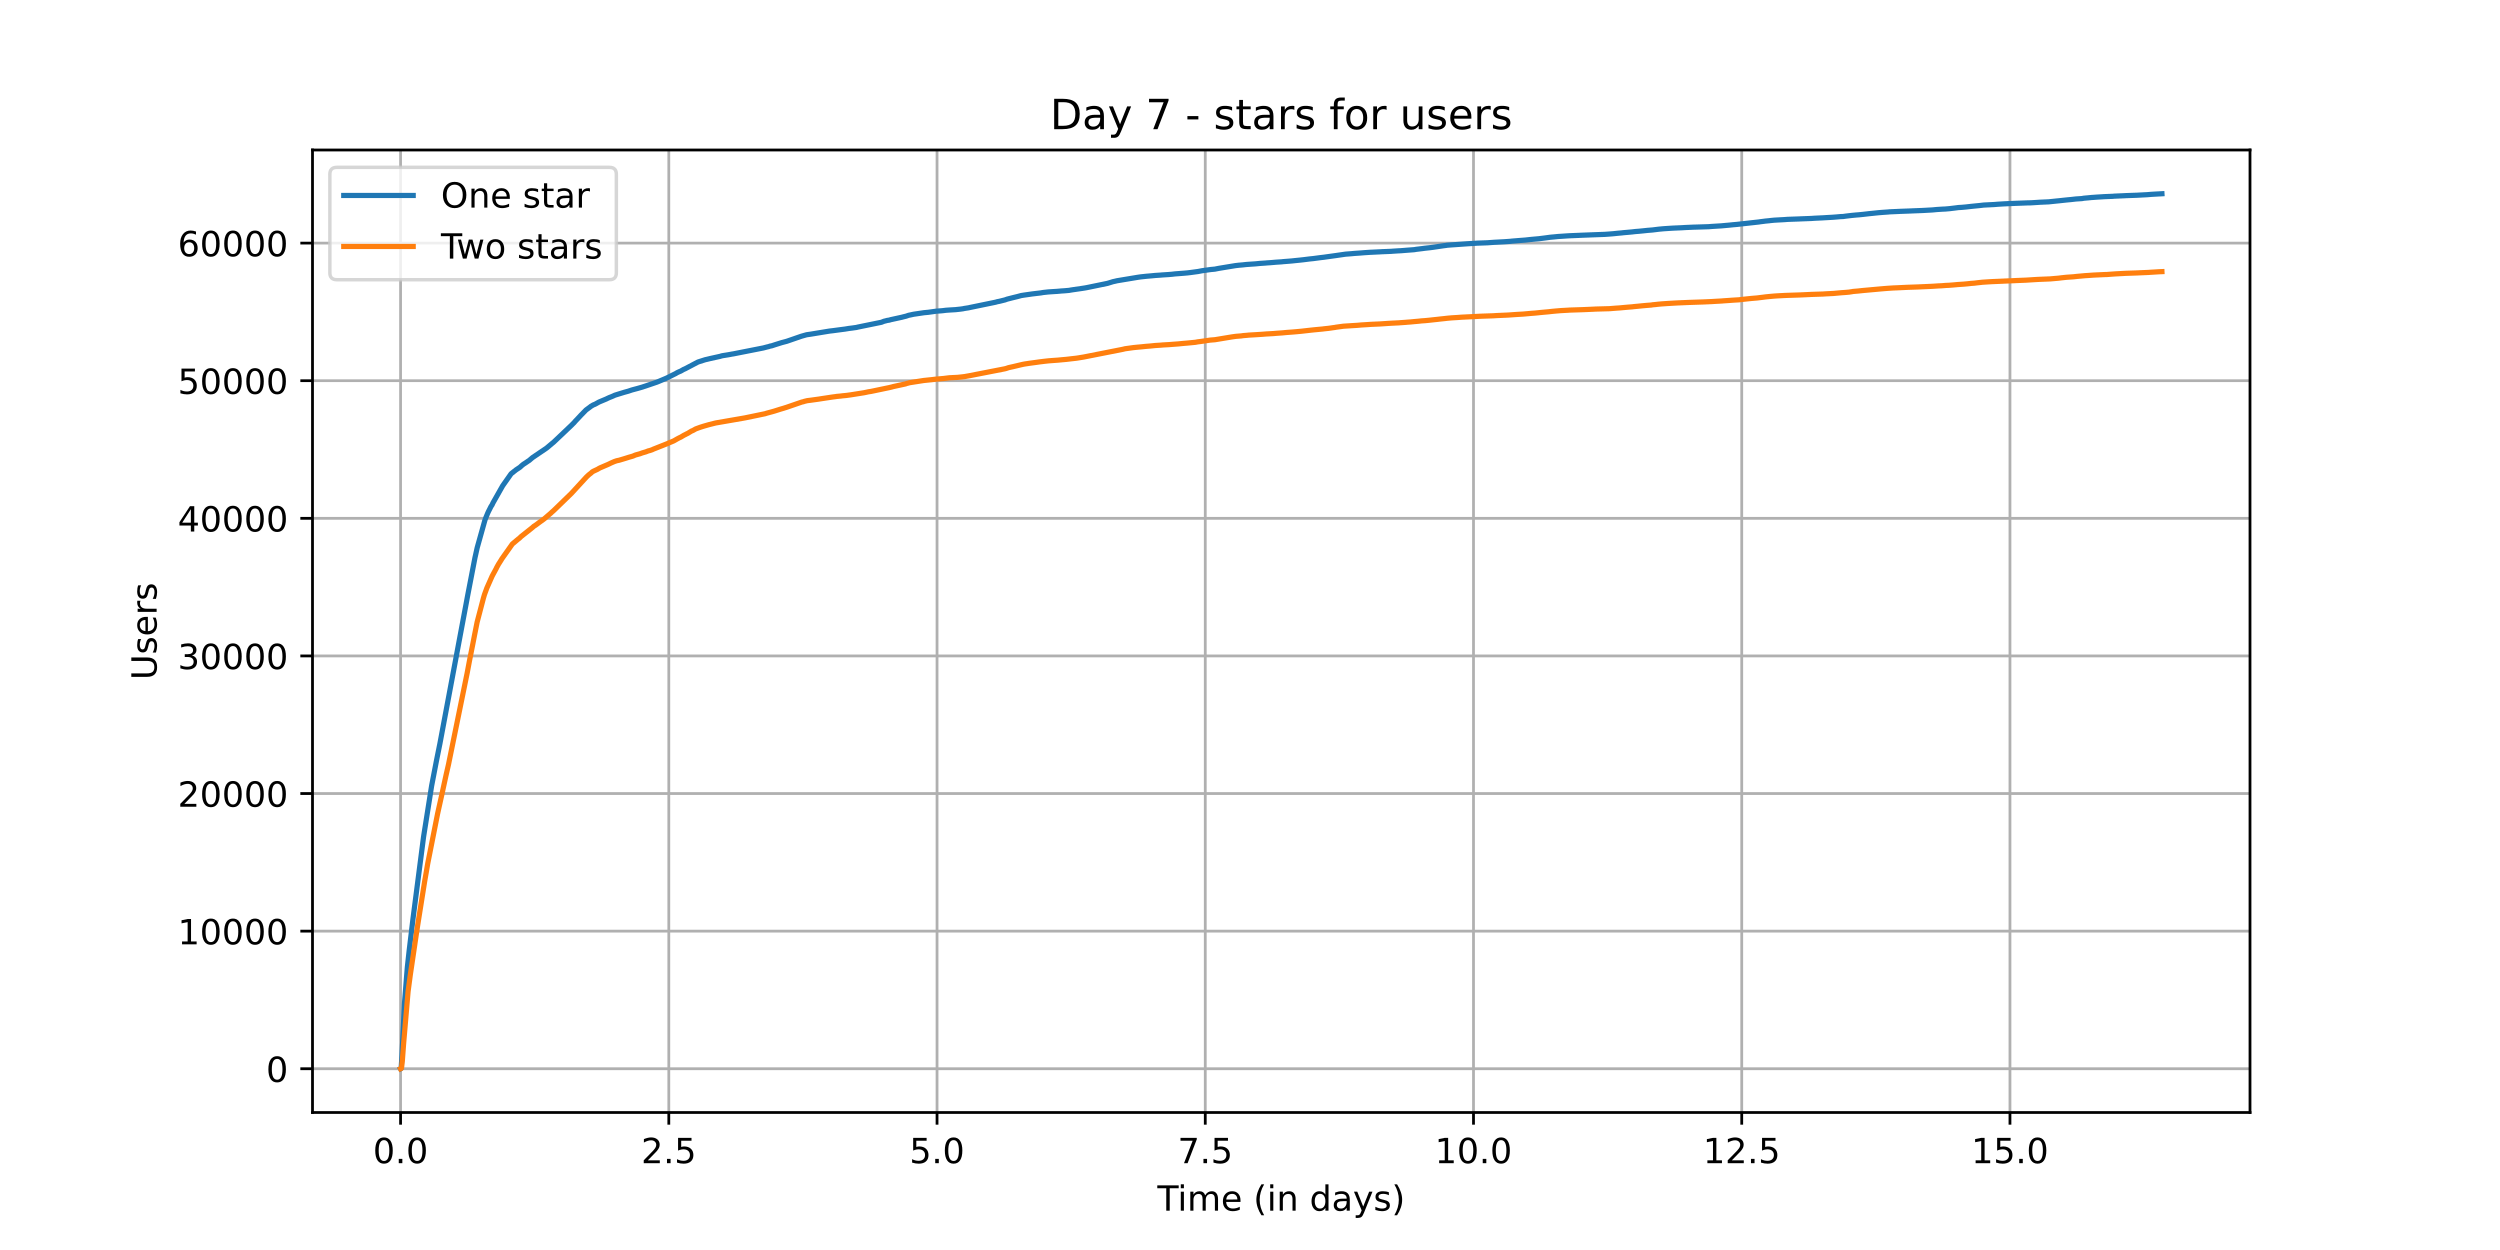 <?xml version="1.0" encoding="utf-8" standalone="no"?>
<!DOCTYPE svg PUBLIC "-//W3C//DTD SVG 1.1//EN"
  "http://www.w3.org/Graphics/SVG/1.1/DTD/svg11.dtd">
<!-- Created with matplotlib (https://matplotlib.org/) -->
<svg height="360pt" version="1.1" viewBox="0 0 720 360" width="720pt" xmlns="http://www.w3.org/2000/svg" xmlns:xlink="http://www.w3.org/1999/xlink">
 <defs>
  <style type="text/css">*{stroke-linecap:butt;stroke-linejoin:round;}</style>
 </defs>
 <g id="figure_1">
  <g id="patch_1">
   <path d="M 0 360 
L 720 360 
L 720 0 
L 0 0 
z
" style="fill:#ffffff;"/>
  </g>
  <g id="axes_1">
   <g id="patch_2">
    <path d="M 90 320.4 
L 648 320.4 
L 648 43.2 
L 90 43.2 
z
" style="fill:#ffffff;"/>
   </g>
   <g id="matplotlib.axis_1">
    <g id="xtick_1">
     <g id="line2d_1">
      <path clip-path="url(#p01c8f68de5)" d="M 115.364 320.4 
L 115.364 43.2 
" style="fill:none;stroke:#b0b0b0;stroke-linecap:square;stroke-width:0.8;"/>
     </g>
     <g id="line2d_2">
      <defs>
       <path d="M 0 0 
L 0 3.5 
" id="m2bd011ecbb" style="stroke:#000000;stroke-width:0.8;"/>
      </defs>
      <g>
       <use style="stroke:#000000;stroke-width:0.8;" x="115.364" xlink:href="#m2bd011ecbb" y="320.4"/>
      </g>
     </g>
     <g id="text_1">
      <!-- 0.0 -->
      <g transform="translate(107.412 334.998)scale(0.1 -0.1)">
       <defs>
        <path d="M 31.781 66.406 
Q 24.172 66.406 20.328 58.906 
Q 16.5 51.422 16.5 36.375 
Q 16.5 21.391 20.328 13.891 
Q 24.172 6.391 31.781 6.391 
Q 39.453 6.391 43.281 13.891 
Q 47.125 21.391 47.125 36.375 
Q 47.125 51.422 43.281 58.906 
Q 39.453 66.406 31.781 66.406 
z
M 31.781 74.219 
Q 44.047 74.219 50.516 64.516 
Q 56.984 54.828 56.984 36.375 
Q 56.984 17.969 50.516 8.266 
Q 44.047 -1.422 31.781 -1.422 
Q 19.531 -1.422 13.062 8.266 
Q 6.594 17.969 6.594 36.375 
Q 6.594 54.828 13.062 64.516 
Q 19.531 74.219 31.781 74.219 
z
" id="DejaVuSans-48"/>
        <path d="M 10.688 12.406 
L 21 12.406 
L 21 0 
L 10.688 0 
z
" id="DejaVuSans-46"/>
       </defs>
       <use xlink:href="#DejaVuSans-48"/>
       <use x="63.623" xlink:href="#DejaVuSans-46"/>
       <use x="95.41" xlink:href="#DejaVuSans-48"/>
      </g>
     </g>
    </g>
    <g id="xtick_2">
     <g id="line2d_3">
      <path clip-path="url(#p01c8f68de5)" d="M 192.615 320.4 
L 192.615 43.2 
" style="fill:none;stroke:#b0b0b0;stroke-linecap:square;stroke-width:0.8;"/>
     </g>
     <g id="line2d_4">
      <g>
       <use style="stroke:#000000;stroke-width:0.8;" x="192.615" xlink:href="#m2bd011ecbb" y="320.4"/>
      </g>
     </g>
     <g id="text_2">
      <!-- 2.5 -->
      <g transform="translate(184.663 334.998)scale(0.1 -0.1)">
       <defs>
        <path d="M 19.188 8.297 
L 53.609 8.297 
L 53.609 0 
L 7.328 0 
L 7.328 8.297 
Q 12.938 14.109 22.625 23.891 
Q 32.328 33.688 34.812 36.531 
Q 39.547 41.844 41.422 45.531 
Q 43.312 49.219 43.312 52.781 
Q 43.312 58.594 39.234 62.25 
Q 35.156 65.922 28.609 65.922 
Q 23.969 65.922 18.812 64.312 
Q 13.672 62.703 7.812 59.422 
L 7.812 69.391 
Q 13.766 71.781 18.938 73 
Q 24.125 74.219 28.422 74.219 
Q 39.75 74.219 46.484 68.547 
Q 53.219 62.891 53.219 53.422 
Q 53.219 48.922 51.531 44.891 
Q 49.859 40.875 45.406 35.406 
Q 44.188 33.984 37.641 27.219 
Q 31.109 20.453 19.188 8.297 
z
" id="DejaVuSans-50"/>
        <path d="M 10.797 72.906 
L 49.516 72.906 
L 49.516 64.594 
L 19.828 64.594 
L 19.828 46.734 
Q 21.969 47.469 24.109 47.828 
Q 26.266 48.188 28.422 48.188 
Q 40.625 48.188 47.75 41.5 
Q 54.891 34.812 54.891 23.391 
Q 54.891 11.625 47.562 5.094 
Q 40.234 -1.422 26.906 -1.422 
Q 22.312 -1.422 17.547 -0.641 
Q 12.797 0.141 7.719 1.703 
L 7.719 11.625 
Q 12.109 9.234 16.797 8.062 
Q 21.484 6.891 26.703 6.891 
Q 35.156 6.891 40.078 11.328 
Q 45.016 15.766 45.016 23.391 
Q 45.016 31 40.078 35.438 
Q 35.156 39.891 26.703 39.891 
Q 22.75 39.891 18.812 39.016 
Q 14.891 38.141 10.797 36.281 
z
" id="DejaVuSans-53"/>
       </defs>
       <use xlink:href="#DejaVuSans-50"/>
       <use x="63.623" xlink:href="#DejaVuSans-46"/>
       <use x="95.41" xlink:href="#DejaVuSans-53"/>
      </g>
     </g>
    </g>
    <g id="xtick_3">
     <g id="line2d_5">
      <path clip-path="url(#p01c8f68de5)" d="M 269.866 320.4 
L 269.866 43.2 
" style="fill:none;stroke:#b0b0b0;stroke-linecap:square;stroke-width:0.8;"/>
     </g>
     <g id="line2d_6">
      <g>
       <use style="stroke:#000000;stroke-width:0.8;" x="269.866" xlink:href="#m2bd011ecbb" y="320.4"/>
      </g>
     </g>
     <g id="text_3">
      <!-- 5.0 -->
      <g transform="translate(261.914 334.998)scale(0.1 -0.1)">
       <use xlink:href="#DejaVuSans-53"/>
       <use x="63.623" xlink:href="#DejaVuSans-46"/>
       <use x="95.41" xlink:href="#DejaVuSans-48"/>
      </g>
     </g>
    </g>
    <g id="xtick_4">
     <g id="line2d_7">
      <path clip-path="url(#p01c8f68de5)" d="M 347.117 320.4 
L 347.117 43.2 
" style="fill:none;stroke:#b0b0b0;stroke-linecap:square;stroke-width:0.8;"/>
     </g>
     <g id="line2d_8">
      <g>
       <use style="stroke:#000000;stroke-width:0.8;" x="347.117" xlink:href="#m2bd011ecbb" y="320.4"/>
      </g>
     </g>
     <g id="text_4">
      <!-- 7.5 -->
      <g transform="translate(339.165 334.998)scale(0.1 -0.1)">
       <defs>
        <path d="M 8.203 72.906 
L 55.078 72.906 
L 55.078 68.703 
L 28.609 0 
L 18.312 0 
L 43.219 64.594 
L 8.203 64.594 
z
" id="DejaVuSans-55"/>
       </defs>
       <use xlink:href="#DejaVuSans-55"/>
       <use x="63.623" xlink:href="#DejaVuSans-46"/>
       <use x="95.41" xlink:href="#DejaVuSans-53"/>
      </g>
     </g>
    </g>
    <g id="xtick_5">
     <g id="line2d_9">
      <path clip-path="url(#p01c8f68de5)" d="M 424.368 320.4 
L 424.368 43.2 
" style="fill:none;stroke:#b0b0b0;stroke-linecap:square;stroke-width:0.8;"/>
     </g>
     <g id="line2d_10">
      <g>
       <use style="stroke:#000000;stroke-width:0.8;" x="424.368" xlink:href="#m2bd011ecbb" y="320.4"/>
      </g>
     </g>
     <g id="text_5">
      <!-- 10.0 -->
      <g transform="translate(413.235 334.998)scale(0.1 -0.1)">
       <defs>
        <path d="M 12.406 8.297 
L 28.516 8.297 
L 28.516 63.922 
L 10.984 60.406 
L 10.984 69.391 
L 28.422 72.906 
L 38.281 72.906 
L 38.281 8.297 
L 54.391 8.297 
L 54.391 0 
L 12.406 0 
z
" id="DejaVuSans-49"/>
       </defs>
       <use xlink:href="#DejaVuSans-49"/>
       <use x="63.623" xlink:href="#DejaVuSans-48"/>
       <use x="127.246" xlink:href="#DejaVuSans-46"/>
       <use x="159.033" xlink:href="#DejaVuSans-48"/>
      </g>
     </g>
    </g>
    <g id="xtick_6">
     <g id="line2d_11">
      <path clip-path="url(#p01c8f68de5)" d="M 501.619 320.4 
L 501.619 43.2 
" style="fill:none;stroke:#b0b0b0;stroke-linecap:square;stroke-width:0.8;"/>
     </g>
     <g id="line2d_12">
      <g>
       <use style="stroke:#000000;stroke-width:0.8;" x="501.619" xlink:href="#m2bd011ecbb" y="320.4"/>
      </g>
     </g>
     <g id="text_6">
      <!-- 12.5 -->
      <g transform="translate(490.486 334.998)scale(0.1 -0.1)">
       <use xlink:href="#DejaVuSans-49"/>
       <use x="63.623" xlink:href="#DejaVuSans-50"/>
       <use x="127.246" xlink:href="#DejaVuSans-46"/>
       <use x="159.033" xlink:href="#DejaVuSans-53"/>
      </g>
     </g>
    </g>
    <g id="xtick_7">
     <g id="line2d_13">
      <path clip-path="url(#p01c8f68de5)" d="M 578.87 320.4 
L 578.87 43.2 
" style="fill:none;stroke:#b0b0b0;stroke-linecap:square;stroke-width:0.8;"/>
     </g>
     <g id="line2d_14">
      <g>
       <use style="stroke:#000000;stroke-width:0.8;" x="578.87" xlink:href="#m2bd011ecbb" y="320.4"/>
      </g>
     </g>
     <g id="text_7">
      <!-- 15.0 -->
      <g transform="translate(567.737 334.998)scale(0.1 -0.1)">
       <use xlink:href="#DejaVuSans-49"/>
       <use x="63.623" xlink:href="#DejaVuSans-53"/>
       <use x="127.246" xlink:href="#DejaVuSans-46"/>
       <use x="159.033" xlink:href="#DejaVuSans-48"/>
      </g>
     </g>
    </g>
    <g id="text_8">
     <!-- Time (in days) -->
     <g transform="translate(333.327 348.677)scale(0.1 -0.1)">
      <defs>
       <path d="M -0.297 72.906 
L 61.375 72.906 
L 61.375 64.594 
L 35.5 64.594 
L 35.5 0 
L 25.594 0 
L 25.594 64.594 
L -0.297 64.594 
z
" id="DejaVuSans-84"/>
       <path d="M 9.422 54.688 
L 18.406 54.688 
L 18.406 0 
L 9.422 0 
z
M 9.422 75.984 
L 18.406 75.984 
L 18.406 64.594 
L 9.422 64.594 
z
" id="DejaVuSans-105"/>
       <path d="M 52 44.188 
Q 55.375 50.25 60.062 53.125 
Q 64.75 56 71.094 56 
Q 79.641 56 84.281 50.016 
Q 88.922 44.047 88.922 33.016 
L 88.922 0 
L 79.891 0 
L 79.891 32.719 
Q 79.891 40.578 77.094 44.375 
Q 74.312 48.188 68.609 48.188 
Q 61.625 48.188 57.562 43.547 
Q 53.516 38.922 53.516 30.906 
L 53.516 0 
L 44.484 0 
L 44.484 32.719 
Q 44.484 40.625 41.703 44.406 
Q 38.922 48.188 33.109 48.188 
Q 26.219 48.188 22.156 43.531 
Q 18.109 38.875 18.109 30.906 
L 18.109 0 
L 9.078 0 
L 9.078 54.688 
L 18.109 54.688 
L 18.109 46.188 
Q 21.188 51.219 25.484 53.609 
Q 29.781 56 35.688 56 
Q 41.656 56 45.828 52.969 
Q 50 49.953 52 44.188 
z
" id="DejaVuSans-109"/>
       <path d="M 56.203 29.594 
L 56.203 25.203 
L 14.891 25.203 
Q 15.484 15.922 20.484 11.062 
Q 25.484 6.203 34.422 6.203 
Q 39.594 6.203 44.453 7.469 
Q 49.312 8.734 54.109 11.281 
L 54.109 2.781 
Q 49.266 0.734 44.188 -0.344 
Q 39.109 -1.422 33.891 -1.422 
Q 20.797 -1.422 13.156 6.188 
Q 5.516 13.812 5.516 26.812 
Q 5.516 40.234 12.766 48.109 
Q 20.016 56 32.328 56 
Q 43.359 56 49.781 48.891 
Q 56.203 41.797 56.203 29.594 
z
M 47.219 32.234 
Q 47.125 39.594 43.094 43.984 
Q 39.062 48.391 32.422 48.391 
Q 24.906 48.391 20.391 44.141 
Q 15.875 39.891 15.188 32.172 
z
" id="DejaVuSans-101"/>
       <path id="DejaVuSans-32"/>
       <path d="M 31 75.875 
Q 24.469 64.656 21.281 53.656 
Q 18.109 42.672 18.109 31.391 
Q 18.109 20.125 21.312 9.062 
Q 24.516 -2 31 -13.188 
L 23.188 -13.188 
Q 15.875 -1.703 12.234 9.375 
Q 8.594 20.453 8.594 31.391 
Q 8.594 42.281 12.203 53.312 
Q 15.828 64.359 23.188 75.875 
z
" id="DejaVuSans-40"/>
       <path d="M 54.891 33.016 
L 54.891 0 
L 45.906 0 
L 45.906 32.719 
Q 45.906 40.484 42.875 44.328 
Q 39.844 48.188 33.797 48.188 
Q 26.516 48.188 22.312 43.547 
Q 18.109 38.922 18.109 30.906 
L 18.109 0 
L 9.078 0 
L 9.078 54.688 
L 18.109 54.688 
L 18.109 46.188 
Q 21.344 51.125 25.703 53.562 
Q 30.078 56 35.797 56 
Q 45.219 56 50.047 50.172 
Q 54.891 44.344 54.891 33.016 
z
" id="DejaVuSans-110"/>
       <path d="M 45.406 46.391 
L 45.406 75.984 
L 54.391 75.984 
L 54.391 0 
L 45.406 0 
L 45.406 8.203 
Q 42.578 3.328 38.25 0.953 
Q 33.938 -1.422 27.875 -1.422 
Q 17.969 -1.422 11.734 6.484 
Q 5.516 14.406 5.516 27.297 
Q 5.516 40.188 11.734 48.094 
Q 17.969 56 27.875 56 
Q 33.938 56 38.25 53.625 
Q 42.578 51.266 45.406 46.391 
z
M 14.797 27.297 
Q 14.797 17.391 18.875 11.75 
Q 22.953 6.109 30.078 6.109 
Q 37.203 6.109 41.297 11.75 
Q 45.406 17.391 45.406 27.297 
Q 45.406 37.203 41.297 42.844 
Q 37.203 48.484 30.078 48.484 
Q 22.953 48.484 18.875 42.844 
Q 14.797 37.203 14.797 27.297 
z
" id="DejaVuSans-100"/>
       <path d="M 34.281 27.484 
Q 23.391 27.484 19.188 25 
Q 14.984 22.516 14.984 16.5 
Q 14.984 11.719 18.141 8.906 
Q 21.297 6.109 26.703 6.109 
Q 34.188 6.109 38.703 11.406 
Q 43.219 16.703 43.219 25.484 
L 43.219 27.484 
z
M 52.203 31.203 
L 52.203 0 
L 43.219 0 
L 43.219 8.297 
Q 40.141 3.328 35.547 0.953 
Q 30.953 -1.422 24.312 -1.422 
Q 15.922 -1.422 10.953 3.297 
Q 6 8.016 6 15.922 
Q 6 25.141 12.172 29.828 
Q 18.359 34.516 30.609 34.516 
L 43.219 34.516 
L 43.219 35.406 
Q 43.219 41.609 39.141 45 
Q 35.062 48.391 27.688 48.391 
Q 23 48.391 18.547 47.266 
Q 14.109 46.141 10.016 43.891 
L 10.016 52.203 
Q 14.938 54.109 19.578 55.047 
Q 24.219 56 28.609 56 
Q 40.484 56 46.344 49.844 
Q 52.203 43.703 52.203 31.203 
z
" id="DejaVuSans-97"/>
       <path d="M 32.172 -5.078 
Q 28.375 -14.844 24.75 -17.812 
Q 21.141 -20.797 15.094 -20.797 
L 7.906 -20.797 
L 7.906 -13.281 
L 13.188 -13.281 
Q 16.891 -13.281 18.938 -11.516 
Q 21 -9.766 23.484 -3.219 
L 25.094 0.875 
L 2.984 54.688 
L 12.5 54.688 
L 29.594 11.922 
L 46.688 54.688 
L 56.203 54.688 
z
" id="DejaVuSans-121"/>
       <path d="M 44.281 53.078 
L 44.281 44.578 
Q 40.484 46.531 36.375 47.5 
Q 32.281 48.484 27.875 48.484 
Q 21.188 48.484 17.844 46.438 
Q 14.5 44.391 14.5 40.281 
Q 14.5 37.156 16.891 35.375 
Q 19.281 33.594 26.516 31.984 
L 29.594 31.297 
Q 39.156 29.25 43.188 25.516 
Q 47.219 21.781 47.219 15.094 
Q 47.219 7.469 41.188 3.016 
Q 35.156 -1.422 24.609 -1.422 
Q 20.219 -1.422 15.453 -0.562 
Q 10.688 0.297 5.422 2 
L 5.422 11.281 
Q 10.406 8.688 15.234 7.391 
Q 20.062 6.109 24.812 6.109 
Q 31.156 6.109 34.562 8.281 
Q 37.984 10.453 37.984 14.406 
Q 37.984 18.062 35.516 20.016 
Q 33.062 21.969 24.703 23.781 
L 21.578 24.516 
Q 13.234 26.266 9.516 29.906 
Q 5.812 33.547 5.812 39.891 
Q 5.812 47.609 11.281 51.797 
Q 16.75 56 26.812 56 
Q 31.781 56 36.172 55.266 
Q 40.578 54.547 44.281 53.078 
z
" id="DejaVuSans-115"/>
       <path d="M 8.016 75.875 
L 15.828 75.875 
Q 23.141 64.359 26.781 53.312 
Q 30.422 42.281 30.422 31.391 
Q 30.422 20.453 26.781 9.375 
Q 23.141 -1.703 15.828 -13.188 
L 8.016 -13.188 
Q 14.5 -2 17.703 9.062 
Q 20.906 20.125 20.906 31.391 
Q 20.906 42.672 17.703 53.656 
Q 14.5 64.656 8.016 75.875 
z
" id="DejaVuSans-41"/>
      </defs>
      <use xlink:href="#DejaVuSans-84"/>
      <use x="57.959" xlink:href="#DejaVuSans-105"/>
      <use x="85.742" xlink:href="#DejaVuSans-109"/>
      <use x="183.154" xlink:href="#DejaVuSans-101"/>
      <use x="244.678" xlink:href="#DejaVuSans-32"/>
      <use x="276.465" xlink:href="#DejaVuSans-40"/>
      <use x="315.479" xlink:href="#DejaVuSans-105"/>
      <use x="343.262" xlink:href="#DejaVuSans-110"/>
      <use x="406.641" xlink:href="#DejaVuSans-32"/>
      <use x="438.428" xlink:href="#DejaVuSans-100"/>
      <use x="501.904" xlink:href="#DejaVuSans-97"/>
      <use x="563.184" xlink:href="#DejaVuSans-121"/>
      <use x="622.363" xlink:href="#DejaVuSans-115"/>
      <use x="674.463" xlink:href="#DejaVuSans-41"/>
     </g>
    </g>
   </g>
   <g id="matplotlib.axis_2">
    <g id="ytick_1">
     <g id="line2d_15">
      <path clip-path="url(#p01c8f68de5)" d="M 90 307.8 
L 648 307.8 
" style="fill:none;stroke:#b0b0b0;stroke-linecap:square;stroke-width:0.8;"/>
     </g>
     <g id="line2d_16">
      <defs>
       <path d="M 0 0 
L -3.5 0 
" id="mfbb20a5b21" style="stroke:#000000;stroke-width:0.8;"/>
      </defs>
      <g>
       <use style="stroke:#000000;stroke-width:0.8;" x="90" xlink:href="#mfbb20a5b21" y="307.8"/>
      </g>
     </g>
     <g id="text_9">
      <!-- 0 -->
      <g transform="translate(76.638 311.599)scale(0.1 -0.1)">
       <use xlink:href="#DejaVuSans-48"/>
      </g>
     </g>
    </g>
    <g id="ytick_2">
     <g id="line2d_17">
      <path clip-path="url(#p01c8f68de5)" d="M 90 268.169 
L 648 268.169 
" style="fill:none;stroke:#b0b0b0;stroke-linecap:square;stroke-width:0.8;"/>
     </g>
     <g id="line2d_18">
      <g>
       <use style="stroke:#000000;stroke-width:0.8;" x="90" xlink:href="#mfbb20a5b21" y="268.169"/>
      </g>
     </g>
     <g id="text_10">
      <!-- 10000 -->
      <g transform="translate(51.188 271.968)scale(0.1 -0.1)">
       <use xlink:href="#DejaVuSans-49"/>
       <use x="63.623" xlink:href="#DejaVuSans-48"/>
       <use x="127.246" xlink:href="#DejaVuSans-48"/>
       <use x="190.869" xlink:href="#DejaVuSans-48"/>
       <use x="254.492" xlink:href="#DejaVuSans-48"/>
      </g>
     </g>
    </g>
    <g id="ytick_3">
     <g id="line2d_19">
      <path clip-path="url(#p01c8f68de5)" d="M 90 228.537 
L 648 228.537 
" style="fill:none;stroke:#b0b0b0;stroke-linecap:square;stroke-width:0.8;"/>
     </g>
     <g id="line2d_20">
      <g>
       <use style="stroke:#000000;stroke-width:0.8;" x="90" xlink:href="#mfbb20a5b21" y="228.537"/>
      </g>
     </g>
     <g id="text_11">
      <!-- 20000 -->
      <g transform="translate(51.188 232.336)scale(0.1 -0.1)">
       <use xlink:href="#DejaVuSans-50"/>
       <use x="63.623" xlink:href="#DejaVuSans-48"/>
       <use x="127.246" xlink:href="#DejaVuSans-48"/>
       <use x="190.869" xlink:href="#DejaVuSans-48"/>
       <use x="254.492" xlink:href="#DejaVuSans-48"/>
      </g>
     </g>
    </g>
    <g id="ytick_4">
     <g id="line2d_21">
      <path clip-path="url(#p01c8f68de5)" d="M 90 188.906 
L 648 188.906 
" style="fill:none;stroke:#b0b0b0;stroke-linecap:square;stroke-width:0.8;"/>
     </g>
     <g id="line2d_22">
      <g>
       <use style="stroke:#000000;stroke-width:0.8;" x="90" xlink:href="#mfbb20a5b21" y="188.906"/>
      </g>
     </g>
     <g id="text_12">
      <!-- 30000 -->
      <g transform="translate(51.188 192.705)scale(0.1 -0.1)">
       <defs>
        <path d="M 40.578 39.312 
Q 47.656 37.797 51.625 33 
Q 55.609 28.219 55.609 21.188 
Q 55.609 10.406 48.188 4.484 
Q 40.766 -1.422 27.094 -1.422 
Q 22.516 -1.422 17.656 -0.516 
Q 12.797 0.391 7.625 2.203 
L 7.625 11.719 
Q 11.719 9.328 16.594 8.109 
Q 21.484 6.891 26.812 6.891 
Q 36.078 6.891 40.938 10.547 
Q 45.797 14.203 45.797 21.188 
Q 45.797 27.641 41.281 31.266 
Q 36.766 34.906 28.719 34.906 
L 20.219 34.906 
L 20.219 43.016 
L 29.109 43.016 
Q 36.375 43.016 40.234 45.922 
Q 44.094 48.828 44.094 54.297 
Q 44.094 59.906 40.109 62.906 
Q 36.141 65.922 28.719 65.922 
Q 24.656 65.922 20.016 65.031 
Q 15.375 64.156 9.812 62.312 
L 9.812 71.094 
Q 15.438 72.656 20.344 73.438 
Q 25.25 74.219 29.594 74.219 
Q 40.828 74.219 47.359 69.109 
Q 53.906 64.016 53.906 55.328 
Q 53.906 49.266 50.438 45.094 
Q 46.969 40.922 40.578 39.312 
z
" id="DejaVuSans-51"/>
       </defs>
       <use xlink:href="#DejaVuSans-51"/>
       <use x="63.623" xlink:href="#DejaVuSans-48"/>
       <use x="127.246" xlink:href="#DejaVuSans-48"/>
       <use x="190.869" xlink:href="#DejaVuSans-48"/>
       <use x="254.492" xlink:href="#DejaVuSans-48"/>
      </g>
     </g>
    </g>
    <g id="ytick_5">
     <g id="line2d_23">
      <path clip-path="url(#p01c8f68de5)" d="M 90 149.275 
L 648 149.275 
" style="fill:none;stroke:#b0b0b0;stroke-linecap:square;stroke-width:0.8;"/>
     </g>
     <g id="line2d_24">
      <g>
       <use style="stroke:#000000;stroke-width:0.8;" x="90" xlink:href="#mfbb20a5b21" y="149.275"/>
      </g>
     </g>
     <g id="text_13">
      <!-- 40000 -->
      <g transform="translate(51.188 153.074)scale(0.1 -0.1)">
       <defs>
        <path d="M 37.797 64.312 
L 12.891 25.391 
L 37.797 25.391 
z
M 35.203 72.906 
L 47.609 72.906 
L 47.609 25.391 
L 58.016 25.391 
L 58.016 17.188 
L 47.609 17.188 
L 47.609 0 
L 37.797 0 
L 37.797 17.188 
L 4.891 17.188 
L 4.891 26.703 
z
" id="DejaVuSans-52"/>
       </defs>
       <use xlink:href="#DejaVuSans-52"/>
       <use x="63.623" xlink:href="#DejaVuSans-48"/>
       <use x="127.246" xlink:href="#DejaVuSans-48"/>
       <use x="190.869" xlink:href="#DejaVuSans-48"/>
       <use x="254.492" xlink:href="#DejaVuSans-48"/>
      </g>
     </g>
    </g>
    <g id="ytick_6">
     <g id="line2d_25">
      <path clip-path="url(#p01c8f68de5)" d="M 90 109.643 
L 648 109.643 
" style="fill:none;stroke:#b0b0b0;stroke-linecap:square;stroke-width:0.8;"/>
     </g>
     <g id="line2d_26">
      <g>
       <use style="stroke:#000000;stroke-width:0.8;" x="90" xlink:href="#mfbb20a5b21" y="109.643"/>
      </g>
     </g>
     <g id="text_14">
      <!-- 50000 -->
      <g transform="translate(51.188 113.442)scale(0.1 -0.1)">
       <use xlink:href="#DejaVuSans-53"/>
       <use x="63.623" xlink:href="#DejaVuSans-48"/>
       <use x="127.246" xlink:href="#DejaVuSans-48"/>
       <use x="190.869" xlink:href="#DejaVuSans-48"/>
       <use x="254.492" xlink:href="#DejaVuSans-48"/>
      </g>
     </g>
    </g>
    <g id="ytick_7">
     <g id="line2d_27">
      <path clip-path="url(#p01c8f68de5)" d="M 90 70.012 
L 648 70.012 
" style="fill:none;stroke:#b0b0b0;stroke-linecap:square;stroke-width:0.8;"/>
     </g>
     <g id="line2d_28">
      <g>
       <use style="stroke:#000000;stroke-width:0.8;" x="90" xlink:href="#mfbb20a5b21" y="70.012"/>
      </g>
     </g>
     <g id="text_15">
      <!-- 60000 -->
      <g transform="translate(51.188 73.811)scale(0.1 -0.1)">
       <defs>
        <path d="M 33.016 40.375 
Q 26.375 40.375 22.484 35.828 
Q 18.609 31.297 18.609 23.391 
Q 18.609 15.531 22.484 10.953 
Q 26.375 6.391 33.016 6.391 
Q 39.656 6.391 43.531 10.953 
Q 47.406 15.531 47.406 23.391 
Q 47.406 31.297 43.531 35.828 
Q 39.656 40.375 33.016 40.375 
z
M 52.594 71.297 
L 52.594 62.312 
Q 48.875 64.062 45.094 64.984 
Q 41.312 65.922 37.594 65.922 
Q 27.828 65.922 22.672 59.328 
Q 17.531 52.734 16.797 39.406 
Q 19.672 43.656 24.016 45.922 
Q 28.375 48.188 33.594 48.188 
Q 44.578 48.188 50.953 41.516 
Q 57.328 34.859 57.328 23.391 
Q 57.328 12.156 50.688 5.359 
Q 44.047 -1.422 33.016 -1.422 
Q 20.359 -1.422 13.672 8.266 
Q 6.984 17.969 6.984 36.375 
Q 6.984 53.656 15.188 63.938 
Q 23.391 74.219 37.203 74.219 
Q 40.922 74.219 44.703 73.484 
Q 48.484 72.75 52.594 71.297 
z
" id="DejaVuSans-54"/>
       </defs>
       <use xlink:href="#DejaVuSans-54"/>
       <use x="63.623" xlink:href="#DejaVuSans-48"/>
       <use x="127.246" xlink:href="#DejaVuSans-48"/>
       <use x="190.869" xlink:href="#DejaVuSans-48"/>
       <use x="254.492" xlink:href="#DejaVuSans-48"/>
      </g>
     </g>
    </g>
    <g id="text_16">
     <!-- Users -->
     <g transform="translate(45.108 195.801)rotate(-90)scale(0.1 -0.1)">
      <defs>
       <path d="M 8.688 72.906 
L 18.609 72.906 
L 18.609 28.609 
Q 18.609 16.891 22.844 11.734 
Q 27.094 6.594 36.625 6.594 
Q 46.094 6.594 50.344 11.734 
Q 54.594 16.891 54.594 28.609 
L 54.594 72.906 
L 64.5 72.906 
L 64.5 27.391 
Q 64.5 13.141 57.438 5.859 
Q 50.391 -1.422 36.625 -1.422 
Q 22.797 -1.422 15.734 5.859 
Q 8.688 13.141 8.688 27.391 
z
" id="DejaVuSans-85"/>
       <path d="M 41.109 46.297 
Q 39.594 47.172 37.812 47.578 
Q 36.031 48 33.891 48 
Q 26.266 48 22.188 43.047 
Q 18.109 38.094 18.109 28.812 
L 18.109 0 
L 9.078 0 
L 9.078 54.688 
L 18.109 54.688 
L 18.109 46.188 
Q 20.953 51.172 25.484 53.578 
Q 30.031 56 36.531 56 
Q 37.453 56 38.578 55.875 
Q 39.703 55.766 41.062 55.516 
z
" id="DejaVuSans-114"/>
      </defs>
      <use xlink:href="#DejaVuSans-85"/>
      <use x="73.193" xlink:href="#DejaVuSans-115"/>
      <use x="125.293" xlink:href="#DejaVuSans-101"/>
      <use x="186.816" xlink:href="#DejaVuSans-114"/>
      <use x="227.93" xlink:href="#DejaVuSans-115"/>
     </g>
    </g>
   </g>
   <g id="line2d_29">
    <path clip-path="url(#p01c8f68de5)" d="M 115.364 307.8 
L 115.485 307.737 
L 115.548 307.427 
L 115.782 303.758 
L 116.484 289.011 
L 117.313 278.592 
L 117.845 273.761 
L 118.908 264.887 
L 119.269 262.061 
L 121.991 240.978 
L 124.309 226.31 
L 125.713 219.026 
L 126.053 217.333 
L 126.692 214.167 
L 134.243 173.898 
L 134.69 171.5 
L 136.795 160.589 
L 136.945 159.935 
L 137.434 157.728 
L 139.667 149.77 
L 139.88 149.203 
L 140.497 147.705 
L 140.774 147.119 
L 140.965 146.754 
L 141.39 145.898 
L 141.709 145.414 
L 141.986 144.816 
L 144.772 139.898 
L 147.196 136.45 
L 147.451 136.244 
L 148.6 135.332 
L 149.749 134.567 
L 150.24 134.112 
L 150.753 133.695 
L 151.222 133.402 
L 152.16 132.76 
L 152.415 132.602 
L 152.819 132.253 
L 153.372 131.785 
L 157.435 129.031 
L 158.945 127.759 
L 159.434 127.362 
L 164.667 122.393 
L 165.008 122.04 
L 165.306 121.758 
L 165.646 121.35 
L 166.858 120.07 
L 167.369 119.511 
L 167.645 119.246 
L 167.986 118.885 
L 168.475 118.386 
L 168.751 118.093 
L 169.517 117.53 
L 169.836 117.3 
L 170.176 117.023 
L 170.389 116.912 
L 170.581 116.781 
L 170.879 116.614 
L 171.368 116.42 
L 171.751 116.21 
L 172.495 115.794 
L 174.666 114.886 
L 174.878 114.768 
L 175.112 114.668 
L 175.431 114.514 
L 176.133 114.24 
L 176.58 114.05 
L 177.069 113.82 
L 177.941 113.547 
L 179.791 112.98 
L 180.939 112.663 
L 181.194 112.576 
L 181.939 112.326 
L 182.364 112.207 
L 183.704 111.851 
L 185.022 111.466 
L 185.341 111.355 
L 185.873 111.185 
L 189.171 110.063 
L 189.682 109.857 
L 191.894 108.926 
L 192.426 108.668 
L 194.382 107.689 
L 194.595 107.594 
L 194.786 107.459 
L 194.999 107.341 
L 195.34 107.174 
L 195.573 107.067 
L 196.042 106.877 
L 196.871 106.401 
L 197.318 106.211 
L 200.871 104.337 
L 201.126 104.226 
L 203.126 103.591 
L 203.636 103.48 
L 204.53 103.263 
L 207.401 102.628 
L 207.656 102.541 
L 208.038 102.446 
L 208.741 102.335 
L 209.06 102.284 
L 209.719 102.177 
L 210.315 102.07 
L 210.891 101.959 
L 211.168 101.923 
L 219.86 100.207 
L 220.924 99.922 
L 221.371 99.823 
L 221.732 99.692 
L 222.285 99.585 
L 222.838 99.402 
L 223.158 99.295 
L 225.221 98.649 
L 226.604 98.285 
L 226.945 98.166 
L 230.755 96.85 
L 231.138 96.739 
L 232.287 96.414 
L 232.606 96.363 
L 233.415 96.252 
L 238.883 95.352 
L 239.84 95.241 
L 242.009 94.952 
L 242.839 94.845 
L 243.285 94.789 
L 243.944 94.682 
L 244.519 94.587 
L 245.412 94.48 
L 245.901 94.409 
L 246.645 94.306 
L 247.05 94.203 
L 253.86 92.812 
L 254.583 92.522 
L 255.029 92.419 
L 255.476 92.293 
L 256.156 92.186 
L 256.475 92.079 
L 259.751 91.361 
L 260.049 91.278 
L 260.985 91.048 
L 261.666 90.81 
L 262.368 90.668 
L 262.857 90.557 
L 263.197 90.489 
L 266.155 90.053 
L 267.346 89.942 
L 269.664 89.617 
L 271.131 89.51 
L 271.556 89.467 
L 272.428 89.356 
L 273.385 89.289 
L 275.214 89.178 
L 276.62 89.023 
L 277.364 88.92 
L 277.725 88.837 
L 278.427 88.73 
L 278.937 88.65 
L 279.427 88.539 
L 285.509 87.287 
L 286.232 87.137 
L 286.763 87.026 
L 287.232 86.887 
L 287.827 86.776 
L 289.443 86.372 
L 290.059 86.15 
L 291.655 85.745 
L 292.548 85.527 
L 292.994 85.42 
L 294.121 85.115 
L 294.823 85.004 
L 297.29 84.652 
L 298.204 84.541 
L 299.756 84.358 
L 300.373 84.247 
L 301.906 84.077 
L 303.586 83.966 
L 304.458 83.914 
L 305.67 83.804 
L 306.585 83.744 
L 307.86 83.633 
L 308.456 83.526 
L 309.179 83.415 
L 311.752 83.043 
L 312.433 82.936 
L 313.028 82.829 
L 318.962 81.608 
L 319.451 81.457 
L 320.26 81.208 
L 320.493 81.132 
L 321.217 80.974 
L 321.663 80.863 
L 327.724 79.856 
L 328.49 79.745 
L 328.766 79.714 
L 330.17 79.563 
L 331.467 79.452 
L 332.7 79.333 
L 334.295 79.226 
L 334.699 79.186 
L 336.443 79.076 
L 337.506 78.988 
L 338.442 78.877 
L 339.442 78.802 
L 340.867 78.691 
L 341.972 78.596 
L 342.89 78.485 
L 345.016 78.196 
L 345.59 78.089 
L 346.228 77.966 
L 348.695 77.621 
L 349.866 77.514 
L 350.504 77.387 
L 351.078 77.276 
L 355.822 76.495 
L 356.779 76.385 
L 357.864 76.293 
L 358.843 76.182 
L 359.842 76.107 
L 361.522 75.996 
L 362.799 75.869 
L 364.458 75.758 
L 364.883 75.715 
L 365.778 75.659 
L 367.035 75.552 
L 367.461 75.513 
L 369.099 75.406 
L 369.545 75.354 
L 370.97 75.243 
L 372.034 75.156 
L 373.054 75.045 
L 374.373 74.914 
L 375.372 74.803 
L 377.137 74.581 
L 378.222 74.47 
L 380.327 74.193 
L 381.285 74.082 
L 381.583 74.038 
L 384.029 73.698 
L 384.816 73.587 
L 387.54 73.194 
L 389.007 73.083 
L 390.178 72.976 
L 391.815 72.865 
L 392.9 72.774 
L 394.579 72.663 
L 395.366 72.627 
L 397.62 72.517 
L 398.003 72.493 
L 400.704 72.382 
L 400.98 72.354 
L 402.703 72.243 
L 403.511 72.203 
L 404.852 72.092 
L 405.851 72.017 
L 407.297 71.906 
L 407.872 71.807 
L 409.53 71.605 
L 410.36 71.494 
L 411.871 71.328 
L 412.722 71.217 
L 415.68 70.781 
L 416.488 70.678 
L 416.722 70.63 
L 418.126 70.519 
L 419.062 70.456 
L 420.593 70.349 
L 420.955 70.325 
L 422.507 70.214 
L 423.422 70.154 
L 425.187 70.047 
L 425.442 70.028 
L 428.379 69.921 
L 428.762 69.893 
L 430.315 69.782 
L 431.144 69.738 
L 433.101 69.631 
L 433.462 69.608 
L 434.972 69.501 
L 435.44 69.445 
L 436.801 69.334 
L 437.843 69.251 
L 439.29 69.14 
L 440.757 68.977 
L 441.969 68.866 
L 443.203 68.755 
L 445.139 68.51 
L 445.926 68.403 
L 446.437 68.331 
L 447.586 68.228 
L 448.693 68.117 
L 449.607 68.058 
L 451.202 67.947 
L 452.074 67.895 
L 454.732 67.785 
L 455.519 67.749 
L 458.368 67.638 
L 459.112 67.61 
L 462.153 67.499 
L 463.11 67.432 
L 464.536 67.321 
L 465.875 67.182 
L 467.066 67.075 
L 467.534 67.016 
L 468.831 66.905 
L 470.043 66.794 
L 470.979 66.683 
L 471.979 66.607 
L 473.063 66.5 
L 474.51 66.346 
L 475.893 66.235 
L 477.744 66.005 
L 478.894 65.898 
L 479.277 65.866 
L 480.957 65.755 
L 481.851 65.7 
L 484.403 65.589 
L 485.317 65.529 
L 487.848 65.419 
L 488.529 65.403 
L 492.038 65.292 
L 493.058 65.212 
L 494.824 65.101 
L 495.696 65.05 
L 496.886 64.939 
L 498.013 64.84 
L 499.076 64.729 
L 500.204 64.63 
L 506.52 63.932 
L 507.052 63.849 
L 507.945 63.738 
L 508.413 63.675 
L 509.562 63.564 
L 509.838 63.524 
L 510.965 63.413 
L 511.837 63.362 
L 513.857 63.251 
L 514.856 63.175 
L 517.94 63.064 
L 518.727 63.029 
L 521.661 62.918 
L 522.618 62.85 
L 524.958 62.739 
L 525.851 62.684 
L 527.807 62.573 
L 528.828 62.494 
L 530.083 62.383 
L 530.848 62.351 
L 531.635 62.24 
L 533.315 62.042 
L 534.464 61.931 
L 535.506 61.848 
L 536.591 61.737 
L 538.25 61.543 
L 539.313 61.436 
L 539.738 61.392 
L 540.759 61.285 
L 541.184 61.245 
L 542.226 61.162 
L 543.757 61.055 
L 544.204 61.008 
L 546.713 60.897 
L 547.075 60.877 
L 550.095 60.766 
L 550.882 60.73 
L 553.71 60.619 
L 554.56 60.572 
L 556.561 60.461 
L 557.794 60.342 
L 559.517 60.231 
L 560.282 60.199 
L 561.516 60.088 
L 563.174 59.886 
L 564.025 59.775 
L 564.875 59.727 
L 566.13 59.617 
L 567.705 59.438 
L 568.79 59.327 
L 570.024 59.208 
L 570.96 59.101 
L 571.258 59.062 
L 572.087 59.018 
L 574.3 58.907 
L 575.363 58.82 
L 577.171 58.709 
L 577.979 58.669 
L 580.509 58.558 
L 581.254 58.531 
L 584.189 58.42 
L 584.805 58.416 
L 586.592 58.305 
L 587.527 58.241 
L 590.015 58.13 
L 591.376 57.988 
L 592.439 57.877 
L 592.865 57.837 
L 593.886 57.726 
L 595.268 57.579 
L 596.438 57.468 
L 597.906 57.302 
L 599.565 57.195 
L 600.182 57.084 
L 601.309 56.985 
L 602.416 56.874 
L 602.777 56.854 
L 603.777 56.779 
L 605.542 56.672 
L 605.925 56.644 
L 608.499 56.537 
L 608.924 56.494 
L 611.497 56.383 
L 612.326 56.339 
L 615.452 56.228 
L 616.303 56.18 
L 618.43 56.069 
L 619.532 55.974 
L 621.424 55.863 
L 622.232 55.824 
L 622.636 55.8 
L 622.636 55.8 
" style="fill:none;stroke:#1f77b4;stroke-linecap:square;stroke-width:1.5;"/>
   </g>
   <g id="line2d_30">
    <path clip-path="url(#p01c8f68de5)" d="M 115.364 307.8 
L 115.569 307.709 
L 115.654 307.439 
L 115.888 305.335 
L 116.228 300.694 
L 117.526 285.547 
L 118.164 280.767 
L 119.908 268.981 
L 120.354 266.064 
L 122.31 253.767 
L 122.778 251.099 
L 123.182 248.725 
L 126.032 234.331 
L 127.245 228.854 
L 128.458 223.27 
L 129.159 220.211 
L 134.54 193.848 
L 135.243 190.131 
L 136.157 185.545 
L 136.583 183.346 
L 137.412 179.172 
L 139.242 172.197 
L 139.54 171.195 
L 140.05 169.804 
L 140.199 169.387 
L 141.752 165.884 
L 142.922 163.72 
L 143.007 163.514 
L 143.581 162.472 
L 143.815 162.115 
L 144.368 161.235 
L 144.559 160.91 
L 147.557 156.674 
L 149.302 155.207 
L 149.536 155.053 
L 150.07 154.53 
L 153.287 151.981 
L 153.734 151.581 
L 154.181 151.296 
L 154.564 151.022 
L 155.18 150.555 
L 155.84 150.075 
L 156.074 149.921 
L 156.627 149.508 
L 156.861 149.322 
L 158.009 148.331 
L 158.307 148.078 
L 158.69 147.745 
L 159.009 147.424 
L 159.2 147.277 
L 159.541 146.964 
L 164.561 142.097 
L 168.879 137.393 
L 169.475 136.83 
L 169.688 136.648 
L 170.219 136.24 
L 170.581 135.895 
L 170.964 135.685 
L 172.113 135.146 
L 172.41 134.96 
L 172.708 134.801 
L 172.9 134.702 
L 173.176 134.591 
L 175.112 133.759 
L 175.58 133.537 
L 175.921 133.367 
L 176.941 132.923 
L 177.579 132.705 
L 177.749 132.665 
L 178.281 132.558 
L 179.727 132.126 
L 180.089 132.015 
L 180.854 131.773 
L 181.088 131.698 
L 182.13 131.401 
L 182.47 131.278 
L 182.683 131.175 
L 183.066 131.024 
L 184.299 130.687 
L 184.958 130.442 
L 186 130.137 
L 186.702 129.859 
L 187.17 129.748 
L 187.829 129.522 
L 188.148 129.364 
L 192.404 127.679 
L 192.723 127.517 
L 193.021 127.406 
L 193.935 127.025 
L 194.212 126.879 
L 194.51 126.708 
L 195.084 126.379 
L 195.68 126.066 
L 196.084 125.884 
L 196.978 125.345 
L 197.339 125.175 
L 197.701 124.977 
L 198.084 124.798 
L 199.126 124.16 
L 199.594 123.966 
L 200.381 123.522 
L 200.977 123.304 
L 201.19 123.225 
L 201.807 123.007 
L 202.679 122.733 
L 204.125 122.317 
L 205.805 121.893 
L 206.188 121.802 
L 214.006 120.447 
L 214.625 120.336 
L 220.392 119.143 
L 220.733 119.024 
L 221.137 118.913 
L 222.243 118.612 
L 222.625 118.505 
L 222.924 118.422 
L 224.86 117.811 
L 225.817 117.534 
L 226.008 117.462 
L 226.391 117.351 
L 230.904 115.798 
L 231.394 115.687 
L 231.649 115.592 
L 232.5 115.386 
L 233.415 115.275 
L 235.841 114.938 
L 236.543 114.827 
L 239.819 114.332 
L 240.648 114.225 
L 240.946 114.173 
L 242.137 114.062 
L 242.626 113.995 
L 243.753 113.888 
L 244.242 113.82 
L 245.051 113.709 
L 248.798 113.115 
L 249.351 113.004 
L 250.096 112.841 
L 250.84 112.73 
L 256.071 111.637 
L 256.9 111.438 
L 257.284 111.328 
L 260.793 110.567 
L 261.155 110.428 
L 261.581 110.329 
L 261.9 110.23 
L 265.984 109.588 
L 267.026 109.477 
L 268.431 109.33 
L 269.302 109.219 
L 270.472 109.116 
L 271.748 109.005 
L 273.449 108.795 
L 275.767 108.684 
L 277.172 108.533 
L 277.98 108.43 
L 278.342 108.355 
L 279.001 108.244 
L 289.379 106.219 
L 289.762 106.12 
L 290.102 106.009 
L 290.442 105.89 
L 291.229 105.712 
L 291.74 105.601 
L 293.994 105.066 
L 294.738 104.899 
L 295.376 104.788 
L 295.652 104.753 
L 296.354 104.642 
L 298.608 104.337 
L 299.374 104.226 
L 301.013 104.027 
L 302.034 103.916 
L 303.055 103.837 
L 304.628 103.726 
L 305.862 103.607 
L 307.116 103.496 
L 308.69 103.31 
L 309.668 103.203 
L 310.136 103.144 
L 310.817 103.037 
L 311.37 102.945 
L 312.05 102.835 
L 323.322 100.611 
L 323.577 100.552 
L 324.024 100.441 
L 326.406 100.112 
L 327.49 100.001 
L 328.638 99.898 
L 329.659 99.791 
L 329.936 99.763 
L 331.296 99.652 
L 332.679 99.509 
L 334.359 99.402 
L 334.806 99.355 
L 336.762 99.244 
L 337.804 99.161 
L 339.314 99.05 
L 340.612 98.919 
L 341.93 98.808 
L 343.145 98.689 
L 344.293 98.578 
L 344.931 98.455 
L 345.825 98.344 
L 348.526 97.948 
L 349.908 97.837 
L 354.886 97.013 
L 355.673 96.902 
L 356.098 96.854 
L 357.481 96.743 
L 358.013 96.66 
L 359.268 96.557 
L 359.566 96.517 
L 361.48 96.406 
L 361.841 96.383 
L 363.586 96.272 
L 364.649 96.184 
L 366.651 96.073 
L 367.738 95.982 
L 369.29 95.871 
L 370.524 95.752 
L 372.055 95.641 
L 373.139 95.55 
L 374.288 95.443 
L 374.692 95.408 
L 375.627 95.301 
L 375.904 95.269 
L 377.456 95.094 
L 378.498 94.984 
L 379.774 94.861 
L 380.966 94.75 
L 381.264 94.706 
L 382.646 94.556 
L 383.433 94.449 
L 383.731 94.401 
L 384.497 94.298 
L 384.753 94.242 
L 386.923 93.945 
L 388.709 93.834 
L 389.092 93.806 
L 390.9 93.696 
L 392.049 93.592 
L 393.856 93.482 
L 394.813 93.414 
L 397.344 93.303 
L 398.258 93.244 
L 399.896 93.133 
L 400.767 93.081 
L 402.915 92.974 
L 403.32 92.939 
L 404.852 92.832 
L 405.277 92.792 
L 406.234 92.725 
L 407.34 92.614 
L 408.425 92.522 
L 409.445 92.411 
L 410.382 92.348 
L 411.552 92.237 
L 412.978 92.079 
L 414.042 91.968 
L 414.509 91.908 
L 415.935 91.758 
L 416.913 91.647 
L 418.062 91.544 
L 419.87 91.433 
L 420.891 91.353 
L 423.167 91.242 
L 423.975 91.203 
L 426.017 91.092 
L 426.782 91.06 
L 430.017 90.949 
L 430.952 90.886 
L 433.505 90.775 
L 434.291 90.739 
L 435.865 90.628 
L 436.801 90.565 
L 438.694 90.454 
L 439.842 90.351 
L 441.076 90.24 
L 442.033 90.172 
L 443.139 90.061 
L 443.586 90.01 
L 444.799 89.899 
L 445.947 89.796 
L 446.927 89.685 
L 448.14 89.57 
L 449.416 89.463 
L 449.65 89.447 
L 451.67 89.336 
L 452.074 89.304 
L 455.476 89.193 
L 456.22 89.166 
L 458.751 89.055 
L 459.58 89.011 
L 463.557 88.9 
L 464.131 88.853 
L 465.514 88.742 
L 466.407 88.686 
L 467.598 88.575 
L 468.746 88.472 
L 470.086 88.365 
L 470.554 88.306 
L 471.745 88.195 
L 473.063 88.06 
L 474.213 87.957 
L 475.595 87.85 
L 475.936 87.783 
L 477.042 87.679 
L 477.34 87.636 
L 478.489 87.529 
L 480.043 87.422 
L 480.404 87.398 
L 482.318 87.287 
L 483.169 87.24 
L 485.742 87.129 
L 486.508 87.097 
L 489.805 86.986 
L 490.528 86.962 
L 492.994 86.851 
L 493.888 86.796 
L 495.887 86.685 
L 496.291 86.645 
L 497.928 86.534 
L 498.928 86.459 
L 500.778 86.348 
L 502.288 86.173 
L 503.309 86.063 
L 504.628 85.932 
L 505.989 85.821 
L 507.669 85.615 
L 508.498 85.504 
L 509.753 85.381 
L 510.965 85.27 
L 511.879 85.21 
L 513.921 85.099 
L 514.687 85.068 
L 518.11 84.957 
L 518.876 84.925 
L 521.258 84.814 
L 521.619 84.794 
L 524.979 84.683 
L 525.894 84.624 
L 528.041 84.513 
L 529.211 84.406 
L 530.444 84.295 
L 531.38 84.232 
L 532.528 84.132 
L 532.741 84.097 
L 533.464 83.986 
L 533.698 83.938 
L 535.017 83.827 
L 536.421 83.677 
L 537.654 83.566 
L 538.867 83.455 
L 540.1 83.344 
L 541.312 83.233 
L 542.609 83.122 
L 543.651 83.039 
L 545.373 82.928 
L 546.118 82.9 
L 548.478 82.789 
L 549.286 82.749 
L 552.519 82.638 
L 553.327 82.599 
L 555.838 82.488 
L 556.646 82.448 
L 558.326 82.337 
L 559.07 82.309 
L 560.474 82.198 
L 561.218 82.171 
L 562.643 82.06 
L 563.834 81.949 
L 565.492 81.838 
L 566.662 81.731 
L 567.662 81.62 
L 568.641 81.548 
L 569.513 81.438 
L 570.917 81.283 
L 572.619 81.172 
L 573.002 81.148 
L 573.853 81.101 
L 576.512 80.99 
L 577.32 80.95 
L 579.893 80.839 
L 580.722 80.796 
L 583.465 80.685 
L 584.359 80.629 
L 586.124 80.518 
L 586.995 80.467 
L 589.696 80.356 
L 590.461 80.324 
L 591.737 80.213 
L 592.843 80.118 
L 593.737 80.007 
L 595.183 79.852 
L 596.778 79.745 
L 597.182 79.714 
L 598.182 79.603 
L 599.331 79.5 
L 600.522 79.389 
L 601.394 79.337 
L 602.947 79.226 
L 603.756 79.186 
L 606.138 79.076 
L 606.84 79.056 
L 608.307 78.945 
L 609.264 78.877 
L 611.327 78.766 
L 612.177 78.719 
L 615.409 78.608 
L 616.218 78.568 
L 618.834 78.457 
L 619.238 78.422 
L 620.127 78.37 
L 621.807 78.263 
L 622.169 78.247 
L 622.636 78.227 
L 622.636 78.227 
" style="fill:none;stroke:#ff7f0e;stroke-linecap:square;stroke-width:1.5;"/>
   </g>
   <g id="patch_3">
    <path d="M 90 320.4 
L 90 43.2 
" style="fill:none;stroke:#000000;stroke-linecap:square;stroke-linejoin:miter;stroke-width:0.8;"/>
   </g>
   <g id="patch_4">
    <path d="M 648 320.4 
L 648 43.2 
" style="fill:none;stroke:#000000;stroke-linecap:square;stroke-linejoin:miter;stroke-width:0.8;"/>
   </g>
   <g id="patch_5">
    <path d="M 90 320.4 
L 648 320.4 
" style="fill:none;stroke:#000000;stroke-linecap:square;stroke-linejoin:miter;stroke-width:0.8;"/>
   </g>
   <g id="patch_6">
    <path d="M 90 43.2 
L 648 43.2 
" style="fill:none;stroke:#000000;stroke-linecap:square;stroke-linejoin:miter;stroke-width:0.8;"/>
   </g>
   <g id="text_17">
    <!-- Day 7 - stars for users -->
    <g transform="translate(302.426 37.2)scale(0.12 -0.12)">
     <defs>
      <path d="M 19.672 64.797 
L 19.672 8.109 
L 31.594 8.109 
Q 46.688 8.109 53.688 14.938 
Q 60.688 21.781 60.688 36.531 
Q 60.688 51.172 53.688 57.984 
Q 46.688 64.797 31.594 64.797 
z
M 9.812 72.906 
L 30.078 72.906 
Q 51.266 72.906 61.172 64.094 
Q 71.094 55.281 71.094 36.531 
Q 71.094 17.672 61.125 8.828 
Q 51.172 0 30.078 0 
L 9.812 0 
z
" id="DejaVuSans-68"/>
      <path d="M 4.891 31.391 
L 31.203 31.391 
L 31.203 23.391 
L 4.891 23.391 
z
" id="DejaVuSans-45"/>
      <path d="M 18.312 70.219 
L 18.312 54.688 
L 36.812 54.688 
L 36.812 47.703 
L 18.312 47.703 
L 18.312 18.016 
Q 18.312 11.328 20.141 9.422 
Q 21.969 7.516 27.594 7.516 
L 36.812 7.516 
L 36.812 0 
L 27.594 0 
Q 17.188 0 13.234 3.875 
Q 9.281 7.766 9.281 18.016 
L 9.281 47.703 
L 2.688 47.703 
L 2.688 54.688 
L 9.281 54.688 
L 9.281 70.219 
z
" id="DejaVuSans-116"/>
      <path d="M 37.109 75.984 
L 37.109 68.5 
L 28.516 68.5 
Q 23.688 68.5 21.797 66.547 
Q 19.922 64.594 19.922 59.516 
L 19.922 54.688 
L 34.719 54.688 
L 34.719 47.703 
L 19.922 47.703 
L 19.922 0 
L 10.891 0 
L 10.891 47.703 
L 2.297 47.703 
L 2.297 54.688 
L 10.891 54.688 
L 10.891 58.5 
Q 10.891 67.625 15.141 71.797 
Q 19.391 75.984 28.609 75.984 
z
" id="DejaVuSans-102"/>
      <path d="M 30.609 48.391 
Q 23.391 48.391 19.188 42.75 
Q 14.984 37.109 14.984 27.297 
Q 14.984 17.484 19.156 11.844 
Q 23.344 6.203 30.609 6.203 
Q 37.797 6.203 41.984 11.859 
Q 46.188 17.531 46.188 27.297 
Q 46.188 37.016 41.984 42.703 
Q 37.797 48.391 30.609 48.391 
z
M 30.609 56 
Q 42.328 56 49.016 48.375 
Q 55.719 40.766 55.719 27.297 
Q 55.719 13.875 49.016 6.219 
Q 42.328 -1.422 30.609 -1.422 
Q 18.844 -1.422 12.172 6.219 
Q 5.516 13.875 5.516 27.297 
Q 5.516 40.766 12.172 48.375 
Q 18.844 56 30.609 56 
z
" id="DejaVuSans-111"/>
      <path d="M 8.5 21.578 
L 8.5 54.688 
L 17.484 54.688 
L 17.484 21.922 
Q 17.484 14.156 20.5 10.266 
Q 23.531 6.391 29.594 6.391 
Q 36.859 6.391 41.078 11.031 
Q 45.312 15.672 45.312 23.688 
L 45.312 54.688 
L 54.297 54.688 
L 54.297 0 
L 45.312 0 
L 45.312 8.406 
Q 42.047 3.422 37.719 1 
Q 33.406 -1.422 27.688 -1.422 
Q 18.266 -1.422 13.375 4.438 
Q 8.5 10.297 8.5 21.578 
z
M 31.109 56 
z
" id="DejaVuSans-117"/>
     </defs>
     <use xlink:href="#DejaVuSans-68"/>
     <use x="77.002" xlink:href="#DejaVuSans-97"/>
     <use x="138.281" xlink:href="#DejaVuSans-121"/>
     <use x="197.461" xlink:href="#DejaVuSans-32"/>
     <use x="229.248" xlink:href="#DejaVuSans-55"/>
     <use x="292.871" xlink:href="#DejaVuSans-32"/>
     <use x="324.658" xlink:href="#DejaVuSans-45"/>
     <use x="360.742" xlink:href="#DejaVuSans-32"/>
     <use x="392.529" xlink:href="#DejaVuSans-115"/>
     <use x="444.629" xlink:href="#DejaVuSans-116"/>
     <use x="483.838" xlink:href="#DejaVuSans-97"/>
     <use x="545.117" xlink:href="#DejaVuSans-114"/>
     <use x="586.23" xlink:href="#DejaVuSans-115"/>
     <use x="638.33" xlink:href="#DejaVuSans-32"/>
     <use x="670.117" xlink:href="#DejaVuSans-102"/>
     <use x="705.322" xlink:href="#DejaVuSans-111"/>
     <use x="766.504" xlink:href="#DejaVuSans-114"/>
     <use x="807.617" xlink:href="#DejaVuSans-32"/>
     <use x="839.404" xlink:href="#DejaVuSans-117"/>
     <use x="902.783" xlink:href="#DejaVuSans-115"/>
     <use x="954.883" xlink:href="#DejaVuSans-101"/>
     <use x="1016.406" xlink:href="#DejaVuSans-114"/>
     <use x="1057.52" xlink:href="#DejaVuSans-115"/>
    </g>
   </g>
   <g id="legend_1">
    <g id="patch_7">
     <path d="M 97 80.556 
L 175.511 80.556 
Q 177.511 80.556 177.511 78.556 
L 177.511 50.2 
Q 177.511 48.2 175.511 48.2 
L 97 48.2 
Q 95 48.2 95 50.2 
L 95 78.556 
Q 95 80.556 97 80.556 
z
" style="fill:#ffffff;opacity:0.8;stroke:#cccccc;stroke-linejoin:miter;"/>
    </g>
    <g id="line2d_31">
     <path d="M 99 56.298 
L 119 56.298 
" style="fill:none;stroke:#1f77b4;stroke-linecap:square;stroke-width:1.5;"/>
    </g>
    <g id="line2d_32"/>
    <g id="text_18">
     <!-- One star -->
     <g transform="translate(127 59.798)scale(0.1 -0.1)">
      <defs>
       <path d="M 39.406 66.219 
Q 28.656 66.219 22.328 58.203 
Q 16.016 50.203 16.016 36.375 
Q 16.016 22.609 22.328 14.594 
Q 28.656 6.594 39.406 6.594 
Q 50.141 6.594 56.422 14.594 
Q 62.703 22.609 62.703 36.375 
Q 62.703 50.203 56.422 58.203 
Q 50.141 66.219 39.406 66.219 
z
M 39.406 74.219 
Q 54.734 74.219 63.906 63.938 
Q 73.094 53.656 73.094 36.375 
Q 73.094 19.141 63.906 8.859 
Q 54.734 -1.422 39.406 -1.422 
Q 24.031 -1.422 14.812 8.828 
Q 5.609 19.094 5.609 36.375 
Q 5.609 53.656 14.812 63.938 
Q 24.031 74.219 39.406 74.219 
z
" id="DejaVuSans-79"/>
      </defs>
      <use xlink:href="#DejaVuSans-79"/>
      <use x="78.711" xlink:href="#DejaVuSans-110"/>
      <use x="142.09" xlink:href="#DejaVuSans-101"/>
      <use x="203.613" xlink:href="#DejaVuSans-32"/>
      <use x="235.4" xlink:href="#DejaVuSans-115"/>
      <use x="287.5" xlink:href="#DejaVuSans-116"/>
      <use x="326.709" xlink:href="#DejaVuSans-97"/>
      <use x="387.988" xlink:href="#DejaVuSans-114"/>
     </g>
    </g>
    <g id="line2d_33">
     <path d="M 99 70.977 
L 119 70.977 
" style="fill:none;stroke:#ff7f0e;stroke-linecap:square;stroke-width:1.5;"/>
    </g>
    <g id="line2d_34"/>
    <g id="text_19">
     <!-- Two stars -->
     <g transform="translate(127 74.477)scale(0.1 -0.1)">
      <defs>
       <path d="M 4.203 54.688 
L 13.188 54.688 
L 24.422 12.016 
L 35.594 54.688 
L 46.188 54.688 
L 57.422 12.016 
L 68.609 54.688 
L 77.594 54.688 
L 63.281 0 
L 52.688 0 
L 40.922 44.828 
L 29.109 0 
L 18.5 0 
z
" id="DejaVuSans-119"/>
      </defs>
      <use xlink:href="#DejaVuSans-84"/>
      <use x="44.584" xlink:href="#DejaVuSans-119"/>
      <use x="126.371" xlink:href="#DejaVuSans-111"/>
      <use x="187.553" xlink:href="#DejaVuSans-32"/>
      <use x="219.34" xlink:href="#DejaVuSans-115"/>
      <use x="271.439" xlink:href="#DejaVuSans-116"/>
      <use x="310.648" xlink:href="#DejaVuSans-97"/>
      <use x="371.928" xlink:href="#DejaVuSans-114"/>
      <use x="413.041" xlink:href="#DejaVuSans-115"/>
     </g>
    </g>
   </g>
  </g>
 </g>
 <defs>
  <clipPath id="p01c8f68de5">
   <rect height="277.2" width="558" x="90" y="43.2"/>
  </clipPath>
 </defs>
</svg>
